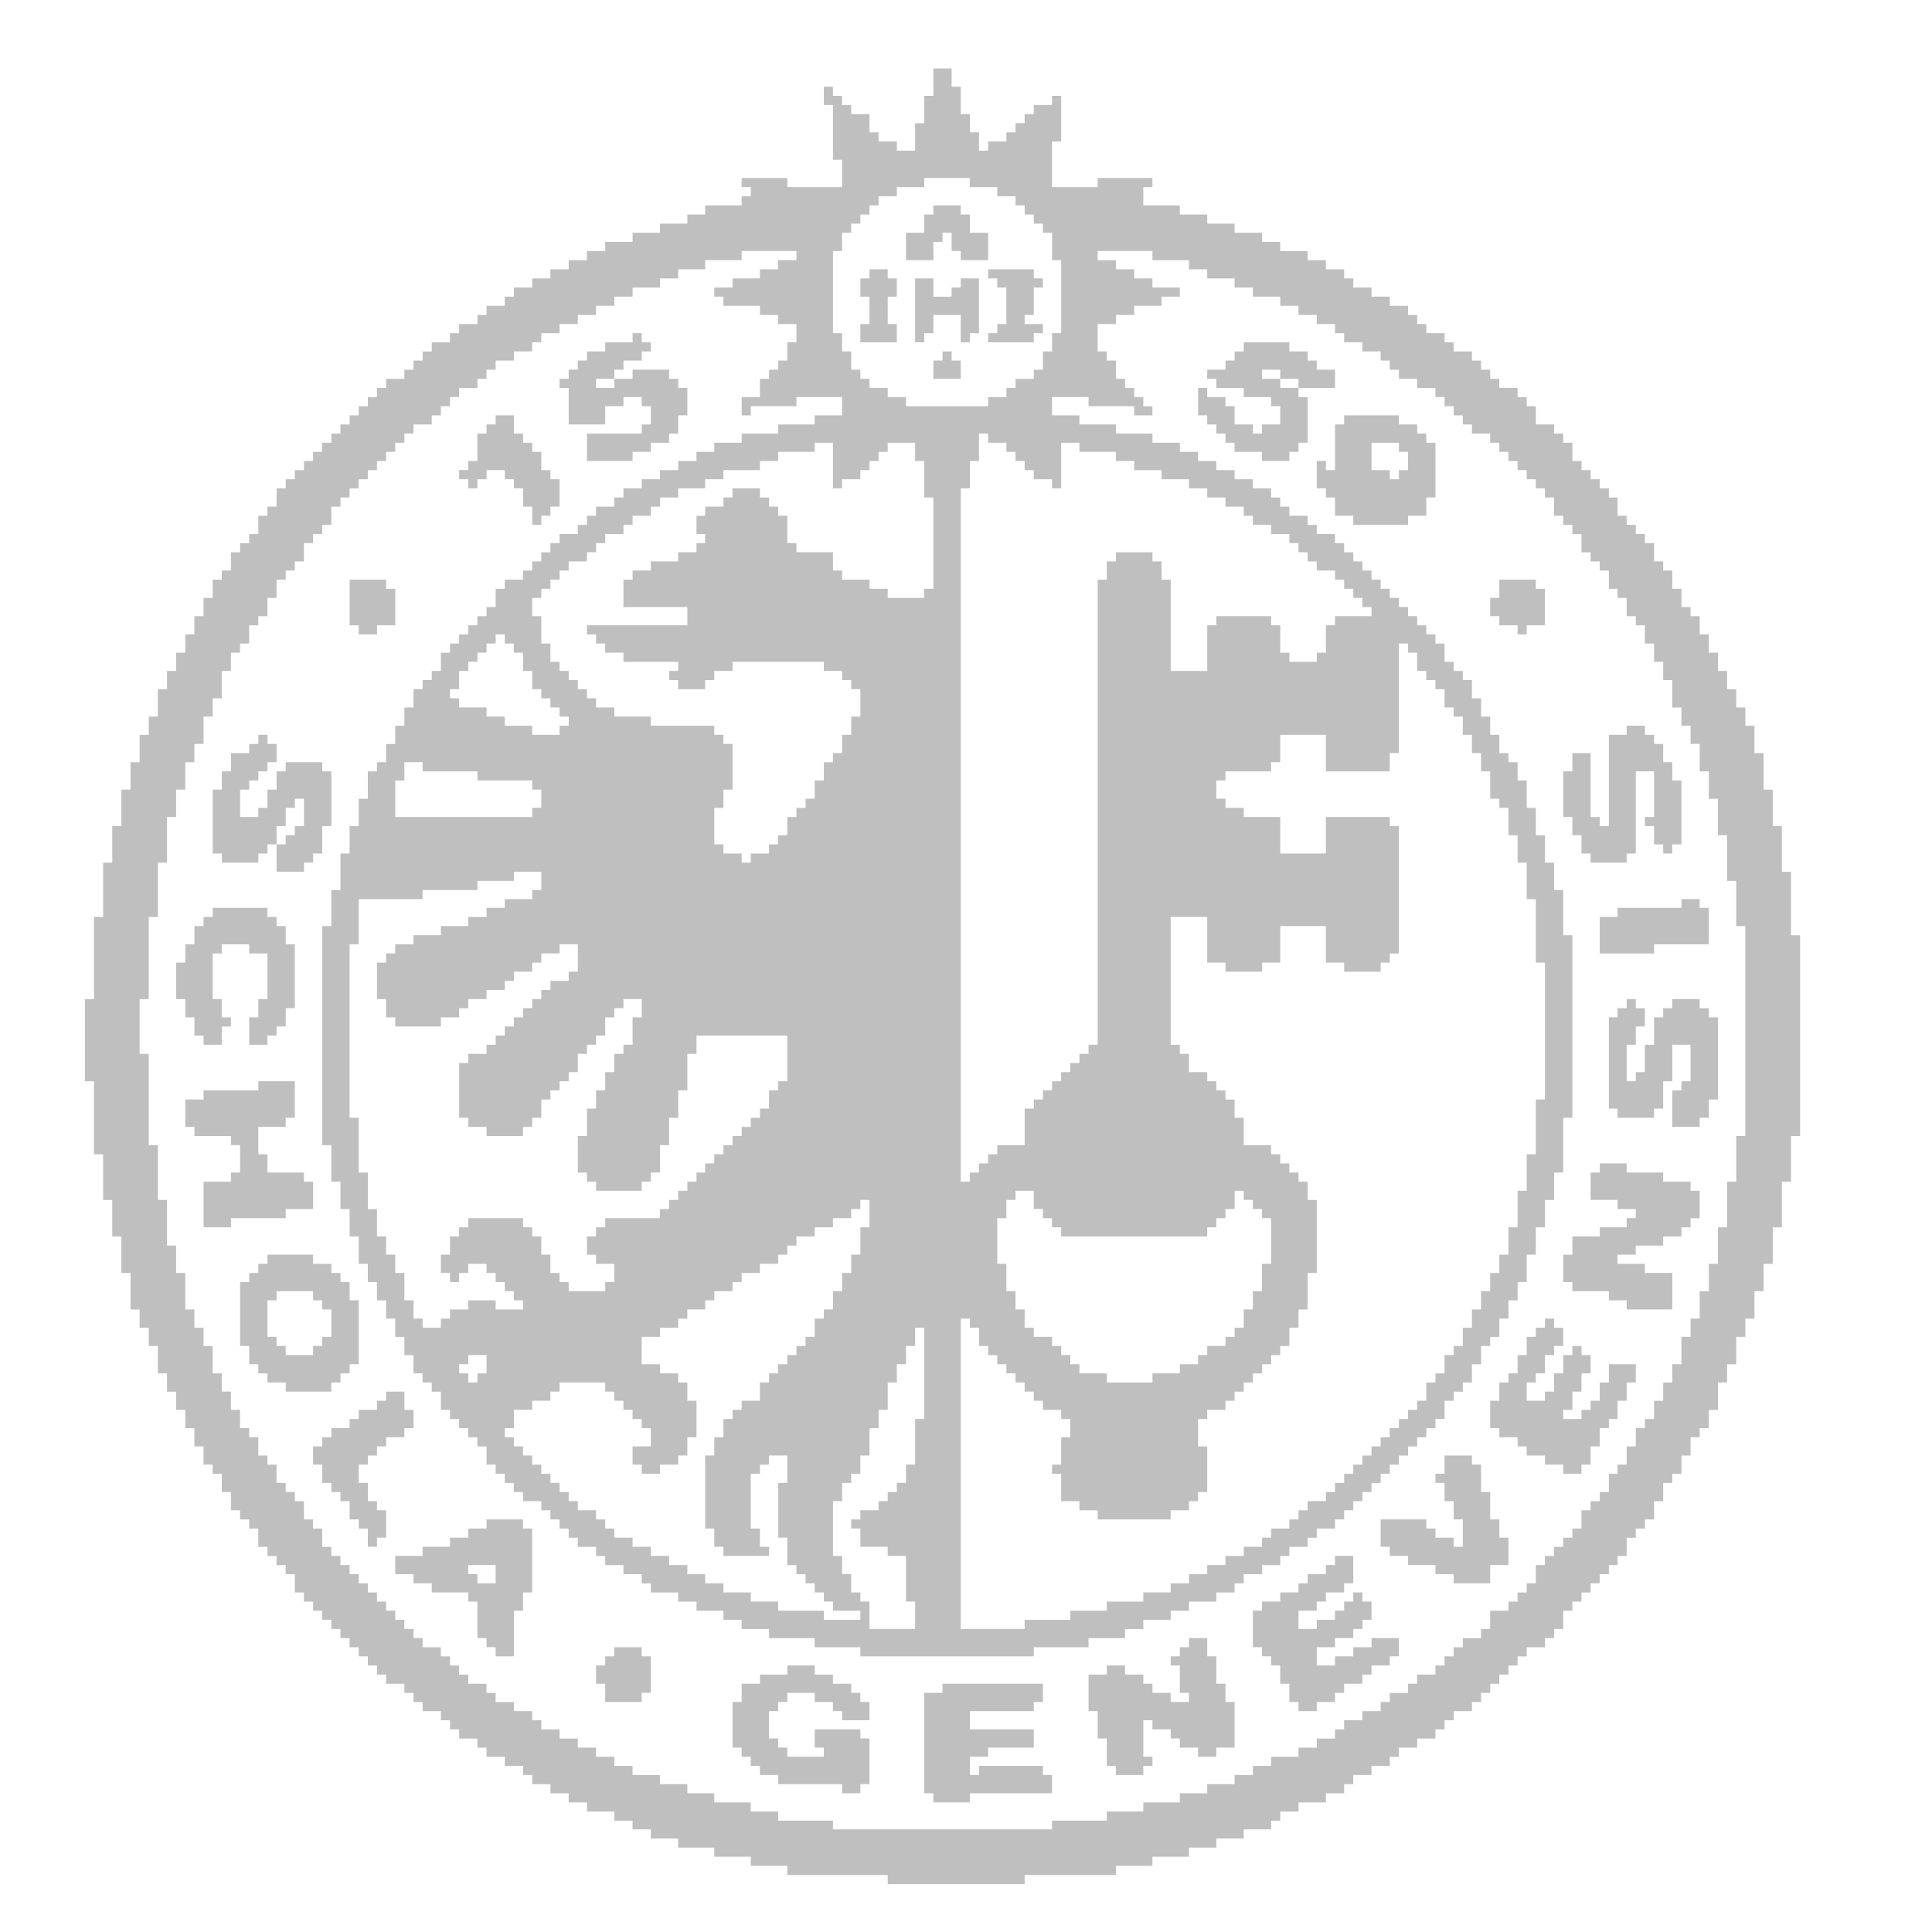 <?xml version="1.0" encoding="UTF-8"?>
<!DOCTYPE svg PUBLIC "-//W3C//DTD SVG 1.1//EN" "http://www.w3.org/Graphics/SVG/1.1/DTD/svg11.dtd">
<!-- Creator: CorelDRAW X7 -->
<svg xmlns="http://www.w3.org/2000/svg" xml:space="preserve" width="42.333mm" height="42.333mm" version="1.1" style="shape-rendering:geometricPrecision; text-rendering:geometricPrecision; image-rendering:optimizeQuality; fill-rule:evenodd; clip-rule:evenodd"
viewBox="0 0 4233 4233"
 xmlns:xlink="http://www.w3.org/1999/xlink">
 <defs>
  <style type="text/css">
   <![CDATA[
    .fil0 {fill:#BFBFBF}
   ]]>
  </style>
 </defs>
 <g id="Layer_x0020_1">
  <g id="_344016032">
   <path class="fil0" d="M2005 3209l-20 0 0 40 -20 0 0 20 -20 0 0 20 -20 0 0 20 -40 0 0 20 -20 0 0 20 20 0 0 40 60 0 0 20 40 0 0 100 20 0 0 60 -100 0 0 -60 -20 0 0 -20 -20 0 0 -40 -20 0 0 -40 -20 0 0 -120 20 0 0 -40 20 0 0 -20 20 0 0 -40 20 0 0 -60 20 0 0 -40 20 0 0 -60 20 0 0 -40 20 0 0 -40 20 0 0 -40 20 0 0 200 -20 0 0 100zm-999 -220l20 0 0 -20 40 0 0 40 -20 0 0 20 -20 0 0 -20 -20 0 0 -20zm1179 -320l20 0 0 -40 20 0 0 -20 40 0 0 40 20 0 0 20 20 0 0 20 20 0 0 20 320 0 0 -20 20 0 0 -20 20 0 0 -20 20 0 0 -40 20 0 0 20 20 0 0 20 20 0 0 20 20 0 0 100 -20 0 0 60 -20 0 0 40 -20 0 0 40 -20 0 0 20 -20 0 0 20 -40 0 0 20 -20 0 0 20 -40 0 0 20 -60 0 0 20 -100 0 0 -20 -60 0 0 -20 -20 0 0 -20 -20 0 0 -20 -20 0 0 -20 -40 0 0 -20 -20 0 0 -40 -20 0 0 -40 -20 0 0 -60 -20 0 0 -100zm-300 80l-20 0 0 40 -20 0 0 40 -20 0 0 40 -20 0 0 20 -20 0 0 40 -20 0 0 20 -20 0 0 20 -20 0 0 20 -20 0 0 20 -20 0 0 20 -20 0 0 40 -40 0 0 20 -20 0 0 20 -20 0 0 40 -20 0 0 40 -20 0 0 160 20 0 0 40 20 0 0 20 100 0 0 -20 -20 0 0 -40 -20 0 0 -120 20 0 0 -20 20 0 0 -20 40 0 0 60 -20 0 0 120 20 0 0 60 20 0 0 20 20 0 0 20 20 0 0 20 20 0 0 20 20 0 0 20 60 0 0 20 -80 0 0 -20 -100 0 0 -20 -60 0 0 -20 -60 0 0 -20 -40 0 0 -20 -39 0 0 -20 -40 0 0 -20 -40 0 0 -20 -40 0 0 -20 -40 0 0 -20 -20 0 0 -20 -20 0 0 -20 -40 0 0 -20 -20 0 0 -20 -20 0 0 -20 -20 0 0 -20 -20 0 0 -20 -20 0 0 -20 -20 0 0 -20 -20 0 0 -20 -20 0 0 -20 20 0 0 -40 40 0 0 -20 40 0 0 -20 20 0 0 -20 100 0 0 20 20 0 0 20 20 0 0 20 20 0 0 20 20 0 0 20 20 0 0 40 -40 0 0 40 20 0 0 20 40 0 0 -20 40 0 0 -20 20 0 0 -40 20 0 0 -80 -20 0 0 -40 -20 0 0 -20 -40 0 0 -20 -40 0 0 -60 40 0 0 -20 40 0 0 -20 20 0 0 -20 39 0 0 -20 20 0 0 -20 40 0 0 -20 20 0 0 -20 40 0 0 -20 40 0 0 -20 20 0 0 -20 20 0 0 -20 40 0 0 -20 40 0 0 -20 40 0 0 -20 20 0 0 -20 20 0 0 60 -20 0 0 60zm-719 -779l-60 0 0 19 -40 0 0 20 -40 0 0 20 -60 0 0 20 -60 0 0 20 -40 0 0 20 -20 0 0 20 -20 0 0 80 20 0 0 40 20 0 0 20 100 0 0 -20 40 0 0 -20 20 0 0 -20 40 0 0 -20 40 0 0 -20 20 0 0 -20 40 0 0 -20 20 0 0 -20 40 0 0 -20 40 0 0 60 -20 0 0 20 -40 0 0 20 -20 0 0 20 -20 0 0 20 -20 0 0 20 -20 0 0 20 -20 0 0 20 -20 0 0 20 -20 0 0 20 -40 0 0 20 -20 0 0 120 20 0 0 20 40 0 0 20 80 0 0 -20 20 0 0 -20 20 0 0 -40 20 0 0 -20 20 0 0 -20 20 0 0 -20 20 0 0 -40 20 0 0 -20 20 0 0 -20 20 0 0 -40 20 0 0 -20 20 0 0 -20 40 0 0 40 -20 0 0 60 -20 0 0 20 -20 0 0 40 -20 0 0 40 -20 0 0 40 -20 0 0 60 -20 0 0 80 20 0 0 20 20 0 0 20 100 0 0 -20 20 0 0 -20 20 0 0 -60 20 0 0 -60 20 0 0 -60 20 0 0 -80 20 0 0 -40 199 0 0 100 -20 0 0 20 -20 0 0 40 -20 0 0 20 -20 0 0 20 -20 0 0 20 -20 0 0 20 -20 0 0 20 -20 0 0 20 -20 0 0 20 -19 0 0 20 -20 0 0 20 -20 0 0 20 -20 0 0 20 -20 0 0 20 -120 0 0 20 -20 0 0 20 -20 0 0 40 20 0 0 20 40 0 0 40 -20 0 0 20 -80 0 0 -20 -20 0 0 -20 -20 0 0 -40 -20 0 0 -40 -20 0 0 -20 -20 0 0 -20 -120 0 0 20 -20 0 0 20 -20 0 0 40 -20 0 0 40 20 0 0 20 20 0 0 -20 20 0 0 -20 40 0 0 20 20 0 0 20 20 0 0 20 20 0 0 20 20 0 0 20 -60 0 0 -20 -60 0 0 20 -40 0 0 20 -20 0 0 20 -40 0 0 -20 -20 0 0 -40 -20 0 0 -60 -20 0 0 -40 -20 0 0 -40 -20 0 0 -60 -20 0 0 -80 -20 0 0 -120 -20 0 0 -380 20 0 0 -99 140 0 0 -20 120 0 0 -20 80 0 0 -20 60 0 0 40 -20 0 0 20zm0 -180l-300 0 0 -80 20 0 0 -40 40 0 0 20 120 0 0 20 120 0 0 20 20 0 0 40 -20 0 0 20zm1499 -80l20 0 0 -20 100 0 0 -20 20 0 0 -60 100 0 0 80 140 0 0 -40 20 0 0 -240 20 0 0 20 20 0 0 40 20 0 0 20 20 0 0 20 20 0 0 40 20 0 0 20 20 0 0 40 20 0 0 40 20 0 0 40 20 0 0 60 20 0 0 20 20 0 0 60 20 0 0 60 20 0 0 80 20 0 0 139 20 0 0 300 -20 0 0 120 -20 0 0 80 -20 0 0 80 -20 0 0 60 -20 0 0 40 -20 0 0 40 -20 0 0 40 -20 0 0 40 -20 0 0 40 -20 0 0 20 -20 0 0 40 -20 0 0 20 -20 0 0 40 -20 0 0 20 -20 0 0 20 -20 0 0 20 -20 0 0 20 -20 0 0 20 -20 0 0 20 -20 0 0 20 -20 0 0 20 -20 0 0 20 -20 0 0 20 -20 0 0 20 -40 0 0 20 -20 0 0 20 -20 0 0 20 -40 0 0 20 -20 0 0 20 -40 0 0 20 -40 0 0 20 -40 0 0 20 -40 0 0 20 -40 0 0 20 -60 0 0 20 -80 0 0 20 -80 0 0 20 -100 0 0 20 -140 0 0 -680 20 0 0 20 20 0 0 40 20 0 0 20 20 0 0 20 20 0 0 20 20 0 0 20 20 0 0 20 20 0 0 20 20 0 0 20 40 0 0 20 20 0 0 40 -20 0 0 60 -20 0 0 20 20 0 0 60 40 0 0 20 40 0 0 20 160 0 0 -20 40 0 0 -20 20 0 0 -20 20 0 0 -100 -20 0 0 -60 20 0 0 -20 40 0 0 -20 20 0 0 -20 20 0 0 -20 20 0 0 -20 20 0 0 -20 20 0 0 -20 20 0 0 -20 20 0 0 -40 20 0 0 -40 20 0 0 -80 20 0 0 -160 -20 0 0 -40 -20 0 0 -20 -20 0 0 -20 -20 0 0 -20 -20 0 0 -20 -60 0 0 -60 -20 0 0 -40 -20 0 0 -20 -20 0 0 -20 -20 0 0 -20 -40 0 0 -40 -20 0 0 -20 -20 0 0 -280 80 0 0 100 40 0 0 20 80 0 0 -20 40 0 0 -80 100 0 0 80 40 0 0 20 80 0 0 -20 20 0 0 -20 20 0 0 -279 -20 0 0 -20 -140 0 0 80 -100 0 0 -80 -80 0 0 -20 -40 0 0 -20 -20 0 0 -40zm-1679 -200l20 0 0 -40 20 0 0 -20 20 0 0 -20 20 0 0 -20 20 0 0 -20 20 0 0 20 20 0 0 20 20 0 0 40 20 0 0 40 20 0 0 20 20 0 0 20 20 0 0 20 20 0 0 20 -20 0 0 20 -60 0 0 -20 -60 0 0 -20 -40 0 0 -20 -60 0 0 -20 -20 0 0 -20zm1459 -280l-20 0 0 40 -20 0 0 1019 -20 0 0 20 -20 0 0 20 -20 0 0 20 -20 0 0 20 -20 0 0 20 -20 0 0 20 -20 0 0 20 -20 0 0 80 -60 0 0 20 -20 0 0 20 -20 0 0 20 -20 0 0 20 -20 0 0 -1519 20 0 0 -60 20 0 0 -60 20 0 0 20 40 0 0 20 20 0 0 20 20 0 0 20 20 0 0 20 40 0 0 20 20 0 0 -100 40 0 0 20 80 0 0 20 40 0 0 20 60 0 0 20 60 0 0 20 40 0 0 20 40 0 0 20 40 0 0 20 20 0 0 20 40 0 0 20 40 0 0 20 20 0 0 20 20 0 0 20 20 0 0 20 40 0 0 20 20 0 0 20 20 0 0 20 20 0 0 20 20 0 0 20 -80 0 0 20 -20 0 0 60 -20 0 0 20 -60 0 0 -20 -20 0 0 -60 -20 0 0 -20 -120 0 0 20 -20 0 0 100 -80 0 0 -200 -20 0 0 -40 -20 0 0 -20 -80 0 0 20zm-840 -140l-20 0 0 20 -40 0 0 20 -19 0 0 40 19 0 0 20 -19 0 0 20 -40 0 0 20 -60 0 0 20 -40 0 0 20 -20 0 0 60 140 0 0 40 -220 0 0 20 20 0 0 20 20 0 0 20 40 0 0 20 120 0 0 20 -20 0 0 20 20 0 0 20 59 0 0 -20 20 0 0 -20 40 0 0 -20 200 0 0 20 40 0 0 20 20 0 0 20 20 0 0 60 -20 0 0 40 -20 0 0 40 -20 0 0 20 -20 0 0 40 -20 0 0 40 -20 0 0 20 -20 0 0 20 -20 0 0 40 -20 0 0 20 -20 0 0 20 -40 0 0 20 -20 0 0 -20 -40 0 0 -20 -20 0 0 -80 20 0 0 -40 20 0 0 -100 -20 0 0 -20 -20 0 0 -20 -139 0 0 -20 -80 0 0 -20 -40 0 0 -20 -20 0 0 -20 -20 0 0 -20 -20 0 0 -20 -20 0 0 -20 -20 0 0 -40 -20 0 0 -60 -20 0 0 -40 20 0 0 -20 20 0 0 -20 20 0 0 -20 20 0 0 -20 40 0 0 -20 20 0 0 -20 20 0 0 -20 40 0 0 -20 20 0 0 -20 40 0 0 -20 20 0 0 -20 40 0 0 -20 59 0 0 -20 40 0 0 -20 80 0 0 -20 40 0 0 -20 80 0 0 -20 40 0 0 100 20 0 0 -20 40 0 0 -20 20 0 0 -20 20 0 0 -20 20 0 0 -20 60 0 0 40 20 0 0 80 20 0 0 200 -20 0 0 20 -80 0 0 -20 -40 0 0 -20 -60 0 0 -20 -20 0 0 -40 -80 0 0 -20 -20 0 0 -60 -20 0 0 -20 -20 0 0 -20 -20 0 0 -20 -60 0 0 20zm220 -540l20 0 0 -40 20 0 0 -20 20 0 0 -20 20 0 0 -20 20 0 0 -20 40 0 0 -20 60 0 0 -20 100 0 0 20 60 0 0 20 40 0 0 20 20 0 0 20 20 0 0 20 20 0 0 20 20 0 0 60 20 0 0 160 -20 0 0 40 -20 0 0 40 -20 0 0 20 -40 0 0 20 -20 0 0 20 -40 0 0 20 -180 0 0 -20 -40 0 0 -20 -40 0 0 -20 -20 0 0 -20 -20 0 0 -40 -20 0 0 -40 -20 0 0 -180zm-120 40l-40 0 0 20 -60 0 0 20 -40 0 0 20 20 0 0 20 80 0 0 20 40 0 0 20 40 0 0 40 -20 0 0 40 -20 0 0 20 -20 0 0 20 -20 0 0 40 -40 0 0 40 20 0 0 -20 100 0 0 -20 100 0 0 40 -60 0 0 20 -80 0 0 20 -80 0 0 20 -60 0 0 20 -39 0 0 20 -40 0 0 20 -40 0 0 20 -40 0 0 20 -40 0 0 20 -20 0 0 20 -40 0 0 20 -20 0 0 20 -20 0 0 20 -40 0 0 20 -20 0 0 20 -20 0 0 20 -20 0 0 20 -20 0 0 20 -40 0 0 20 -20 0 0 40 -20 0 0 20 -20 0 0 20 -20 0 0 20 -20 0 0 20 -20 0 0 20 -20 0 0 40 -20 0 0 20 -20 0 0 20 -20 0 0 40 -20 0 0 40 -20 0 0 40 -20 0 0 40 -20 0 0 20 -20 0 0 60 -20 0 0 60 -20 0 0 60 -20 0 0 80 -20 0 0 79 -20 0 0 480 20 0 0 80 20 0 0 60 20 0 0 60 20 0 0 60 20 0 0 40 20 0 0 40 20 0 0 40 20 0 0 40 20 0 0 40 20 0 0 40 20 0 0 20 20 0 0 20 20 0 0 40 20 0 0 20 20 0 0 20 20 0 0 20 20 0 0 20 20 0 0 40 20 0 0 20 20 0 0 20 20 0 0 20 20 0 0 20 40 0 0 20 20 0 0 20 20 0 0 20 20 0 0 20 20 0 0 20 40 0 0 20 20 0 0 20 40 0 0 20 40 0 0 20 20 0 0 20 60 0 0 20 40 0 0 20 59 0 0 20 40 0 0 20 60 0 0 20 100 0 0 20 100 0 0 20 380 0 0 -20 120 0 0 -20 80 0 0 -20 40 0 0 -20 60 0 0 -20 40 0 0 -20 60 0 0 -20 40 0 0 -20 20 0 0 -20 40 0 0 -20 40 0 0 -20 20 0 0 -20 40 0 0 -20 20 0 0 -20 40 0 0 -20 20 0 0 -20 20 0 0 -20 20 0 0 -20 20 0 0 -20 20 0 0 -20 20 0 0 -20 20 0 0 -20 20 0 0 -20 20 0 0 -20 20 0 0 -20 20 0 0 -20 20 0 0 -40 20 0 0 -20 20 0 0 -20 20 0 0 -40 20 0 0 -40 20 0 0 -20 20 0 0 -40 20 0 0 -40 20 0 0 -40 20 0 0 -60 20 0 0 -60 20 0 0 -60 20 0 0 -60 20 0 0 -120 20 0 0 -400 -20 0 0 -99 -20 0 0 -60 -20 0 0 -60 -20 0 0 -60 -20 0 0 -60 -20 0 0 -40 -20 0 0 -20 -20 0 0 -40 -20 0 0 -40 -20 0 0 -40 -20 0 0 -40 -20 0 0 -20 -20 0 0 -20 -20 0 0 -40 -20 0 0 -20 -20 0 0 -20 -20 0 0 -20 -20 0 0 -20 -20 0 0 -20 -20 0 0 -20 -20 0 0 -20 -20 0 0 -20 -20 0 0 -20 -20 0 0 -20 -20 0 0 -20 -20 0 0 -20 -40 0 0 -20 -20 0 0 -20 -40 0 0 -20 -20 0 0 -20 -20 0 0 -20 -40 0 0 -20 -40 0 0 -20 -40 0 0 -20 -40 0 0 -20 -40 0 0 -20 -60 0 0 -20 -80 0 0 -20 -80 0 0 -20 -60 0 0 -40 80 0 0 20 100 0 0 20 40 0 0 -20 -20 0 0 -20 -20 0 0 -20 -20 0 0 -20 -20 0 0 -40 -20 0 0 -20 -20 0 0 -60 40 0 0 -20 40 0 0 -20 60 0 0 -20 40 0 0 -20 -60 0 0 -20 -40 0 0 -20 -40 0 0 -20 -40 0 0 -20 120 0 0 20 80 0 0 20 40 0 0 20 60 0 0 20 40 0 0 20 60 0 0 20 40 0 0 20 40 0 0 20 40 0 0 20 20 0 0 20 40 0 0 20 40 0 0 20 20 0 0 20 20 0 0 20 40 0 0 20 40 0 0 20 20 0 0 20 20 0 0 20 20 0 0 20 20 0 0 20 40 0 0 20 20 0 0 20 20 0 0 20 20 0 0 20 20 0 0 20 20 0 0 20 20 0 0 20 20 0 0 40 20 0 0 20 20 0 0 20 20 0 0 40 20 0 0 20 20 0 0 20 20 0 0 40 19 0 0 20 20 0 0 40 20 0 0 20 20 0 0 40 20 0 0 40 20 0 0 40 20 0 0 60 20 0 0 40 20 0 0 40 20 0 0 60 20 0 0 60 20 0 0 80 20 0 0 100 20 0 0 99 20 0 0 460 -20 0 0 100 -20 0 0 100 -20 0 0 80 -20 0 0 60 -20 0 0 60 -20 0 0 40 -20 0 0 60 -20 0 0 40 -20 0 0 40 -20 0 0 40 -20 0 0 20 -20 0 0 40 -20 0 0 40 -20 0 0 20 -19 0 0 40 -20 0 0 20 -20 0 0 20 -20 0 0 40 -20 0 0 20 -20 0 0 20 -20 0 0 20 -20 0 0 20 -20 0 0 40 -20 0 0 20 -20 0 0 20 -20 0 0 20 -40 0 0 40 -20 0 0 20 -40 0 0 20 -20 0 0 20 -20 0 0 20 -20 0 0 20 -40 0 0 20 -20 0 0 20 -40 0 0 20 -20 0 0 20 -40 0 0 20 -40 0 0 20 -20 0 0 20 -40 0 0 20 -40 0 0 20 -60 0 0 20 -40 0 0 20 -40 0 0 20 -60 0 0 20 -60 0 0 20 -80 0 0 20 -80 0 0 20 -120 0 0 19 -480 0 0 -19 -120 0 0 -20 -60 0 0 -20 -80 0 0 -20 -59 0 0 -20 -60 0 0 -20 -60 0 0 -20 -40 0 0 -20 -40 0 0 -20 -40 0 0 -20 -40 0 0 -20 -40 0 0 -20 -20 0 0 -20 -40 0 0 -20 -40 0 0 -20 -20 0 0 -20 -40 0 0 -20 -20 0 0 -20 -20 0 0 -20 -20 0 0 -20 -40 0 0 -20 -20 0 0 -20 -20 0 0 -20 -20 0 0 -20 -20 0 0 -20 -20 0 0 -20 -20 0 0 -20 -20 0 0 -20 -20 0 0 -20 -20 0 0 -20 -20 0 0 -20 -20 0 0 -40 -20 0 0 -20 -20 0 0 -40 -20 0 0 -20 -20 0 0 -20 -20 0 0 -40 -20 0 0 -20 -20 0 0 -40 -20 0 0 -20 -20 0 0 -40 -20 0 0 -40 -20 0 0 -40 -20 0 0 -60 -20 0 0 -40 -20 0 0 -40 -20 0 0 -80 -20 0 0 -60 -20 0 0 -100 -20 0 0 -120 -20 0 0 -200 -20 0 0 -120 20 0 0 -180 20 0 0 -119 20 0 0 -100 20 0 0 -60 20 0 0 -60 20 0 0 -40 20 0 0 -60 20 0 0 -40 20 0 0 -60 20 0 0 -40 20 0 0 -20 20 0 0 -40 20 0 0 -20 20 0 0 -40 20 0 0 -40 20 0 0 -20 20 0 0 -20 20 0 0 -40 20 0 0 -20 20 0 0 -20 20 0 0 -40 20 0 0 -20 20 0 0 -20 20 0 0 -20 20 0 0 -20 20 0 0 -20 20 0 0 -20 20 0 0 -20 20 0 0 -20 20 0 0 -20 40 0 0 -20 20 0 0 -20 20 0 0 -20 20 0 0 -20 40 0 0 -20 20 0 0 -20 20 0 0 -20 40 0 0 -20 40 0 0 -20 20 0 0 -20 40 0 0 -20 40 0 0 -20 40 0 0 -20 40 0 0 -20 40 0 0 -20 60 0 0 -20 40 0 0 -20 59 0 0 -20 80 0 0 -20 120 0 0 20 -40 0 0 20zm340 -380l-20 0 0 60 -20 0 0 60 -40 0 0 -20 -40 0 0 -20 -20 0 0 -40 -40 0 0 -20 -20 0 0 -20 -20 0 0 -20 -20 0 0 40 20 0 0 120 20 0 0 60 -120 0 0 -20 -100 0 0 20 20 0 0 20 -20 0 0 20 -80 0 0 20 -39 0 0 20 -60 0 0 20 -60 0 0 20 -60 0 0 20 -40 0 0 20 -40 0 0 20 -40 0 0 20 -40 0 0 20 -40 0 0 20 -20 0 0 20 -40 0 0 20 -20 0 0 20 -40 0 0 20 -20 0 0 20 -40 0 0 20 -20 0 0 20 -20 0 0 20 -20 0 0 20 -40 0 0 20 -20 0 0 20 -20 0 0 20 -20 0 0 20 -20 0 0 20 -20 0 0 20 -20 0 0 20 -20 0 0 20 -20 0 0 20 -20 0 0 20 -20 0 0 20 -20 0 0 20 -20 0 0 40 -20 0 0 20 -20 0 0 40 -20 0 0 20 -20 0 0 20 -20 0 0 40 -20 0 0 20 -20 0 0 40 -20 0 0 40 -20 0 0 40 -20 0 0 40 -20 0 0 40 -20 0 0 40 -20 0 0 60 -20 0 0 40 -20 0 0 60 -20 0 0 60 -20 0 0 80 -20 0 0 80 -20 0 0 119 -20 0 0 180 -20 0 0 180 20 0 0 160 20 0 0 100 20 0 0 80 20 0 0 80 20 0 0 80 20 0 0 40 20 0 0 40 20 0 0 60 20 0 0 40 20 0 0 40 20 0 0 40 20 0 0 40 20 0 0 40 20 0 0 20 20 0 0 40 20 0 0 40 20 0 0 20 20 0 0 20 20 0 0 40 20 0 0 20 20 0 0 20 20 0 0 20 20 0 0 40 20 0 0 20 20 0 0 20 20 0 0 20 20 0 0 20 20 0 0 20 20 0 0 20 20 0 0 20 20 0 0 20 20 0 0 20 20 0 0 20 40 0 0 20 20 0 0 20 20 0 0 20 40 0 0 20 20 0 0 20 20 0 0 20 40 0 0 20 20 0 0 20 40 0 0 20 40 0 0 20 20 0 0 20 40 0 0 20 40 0 0 20 40 0 0 20 60 0 0 20 40 0 0 19 40 0 0 20 60 0 0 20 79 0 0 20 80 0 0 20 80 0 0 20 220 0 0 20 300 0 0 -20 200 0 0 -20 80 0 0 -20 80 0 0 -20 60 0 0 -20 60 0 0 -20 60 0 0 -19 20 0 0 -20 40 0 0 -20 60 0 0 -20 40 0 0 -20 20 0 0 -20 40 0 0 -20 40 0 0 -20 20 0 0 -20 40 0 0 -20 40 0 0 -20 20 0 0 -20 20 0 0 -20 40 0 0 -20 20 0 0 -20 20 0 0 -20 20 0 0 -20 20 0 0 -20 20 0 0 -20 20 0 0 -20 40 0 0 -20 20 0 0 -20 20 0 0 -40 20 0 0 -20 20 0 0 -20 20 0 0 -20 20 0 0 -20 20 0 0 -20 19 0 0 -20 20 0 0 -40 20 0 0 -20 20 0 0 -20 20 0 0 -40 20 0 0 -40 20 0 0 -20 20 0 0 -40 20 0 0 -40 20 0 0 -20 20 0 0 -40 20 0 0 -60 20 0 0 -40 20 0 0 -60 20 0 0 -40 20 0 0 -60 20 0 0 -60 20 0 0 -80 20 0 0 -100 20 0 0 -100 20 0 0 -440 -20 0 0 -139 -20 0 0 -100 -20 0 0 -80 -20 0 0 -80 -20 0 0 -60 -20 0 0 -40 -20 0 0 -40 -20 0 0 -40 -20 0 0 -40 -20 0 0 -40 -20 0 0 -40 -20 0 0 -20 -20 0 0 -40 -20 0 0 -40 -20 0 0 -20 -20 0 0 -40 -20 0 0 -20 -20 0 0 -20 -20 0 0 -20 -20 0 0 -40 -19 0 0 -20 -20 0 0 -20 -20 0 0 -20 -20 0 0 -20 -20 0 0 -40 -20 0 0 -20 -20 0 0 -20 -40 0 0 -40 -20 0 0 -20 -20 0 0 -20 -40 0 0 -20 -20 0 0 -20 -20 0 0 -20 -20 0 0 -20 -40 0 0 -20 -20 0 0 -20 -40 0 0 -20 -20 0 0 -20 -20 0 0 -20 -40 0 0 -20 -40 0 0 -20 -40 0 0 -20 -20 0 0 -20 -40 0 0 -20 -40 0 0 -20 -60 0 0 -20 -40 0 0 -20 -60 0 0 -20 -60 0 0 -20 -60 0 0 -20 -80 0 0 -40 20 0 0 -20 -120 0 0 20 -100 0 0 -100 20 0 0 -100 -20 0 0 20 -40 0 0 20 -20 0 0 20 -20 0 0 20 -20 0 0 20 -40 0 0 20 -20 0 0 -40 -20 0 0 -40 -20 0 0 -60 -20 0 0 -40 -40 0 0 60z"/>
   <polygon class="fil0" points="3505,2569 3485,2569 3485,2629 3544,2629 3544,2649 3584,2649 3584,2669 3564,2669 3564,2689 3505,2689 3505,2709 3445,2709 3445,2749 3425,2749 3425,2809 3445,2809 3445,2829 3525,2829 3525,2849 3564,2849 3564,2869 3664,2869 3664,2789 3604,2789 3604,2769 3544,2769 3544,2749 3584,2749 3584,2729 3644,2729 3644,2709 3684,2709 3684,2689 3704,2689 3704,2669 3724,2669 3724,2609 3704,2609 3704,2589 3644,2589 3644,2569 3564,2569 3564,2549 3505,2549 "/>
   <polygon class="fil0" points="2605,3609 2585,3609 2585,3629 2565,3629 2565,3649 2585,3649 2585,3709 2605,3709 2605,3729 2565,3729 2565,3709 2525,3709 2525,3689 2505,3689 2505,3669 2465,3669 2465,3649 2425,3649 2425,3669 2385,3669 2385,3749 2405,3749 2405,3809 2425,3809 2425,3869 2445,3869 2445,3889 2505,3889 2505,3869 2525,3869 2525,3849 2505,3849 2505,3769 2525,3769 2525,3789 2565,3789 2565,3809 2585,3809 2585,3829 2625,3829 2625,3849 2665,3849 2665,3829 2705,3829 2705,3729 2685,3729 2685,3689 2665,3689 2665,3629 2645,3629 2645,3589 2605,3589 "/>
   <polygon class="fil0" points="2925,3429 2905,3429 2905,3449 2865,3449 2865,3469 2845,3469 2845,3489 2805,3489 2805,3509 2765,3509 2765,3529 2745,3529 2745,3609 2765,3609 2765,3629 2785,3629 2785,3649 2805,3649 2805,3689 2825,3689 2825,3729 2845,3729 2845,3749 2885,3749 2885,3729 2925,3729 2925,3709 2945,3709 2945,3689 2985,3689 2985,3669 3005,3669 3005,3649 3045,3649 3045,3629 3065,3629 3065,3589 3005,3589 3005,3609 2965,3609 2965,3629 2925,3629 2925,3649 2885,3649 2885,3609 2925,3609 2925,3589 2965,3589 2965,3569 2985,3569 2985,3549 3005,3549 3005,3509 2985,3509 2985,3489 2965,3489 2965,3509 2945,3509 2945,3529 2925,3529 2925,3549 2885,3549 2885,3569 2845,3569 2845,3529 2885,3529 2885,3509 2905,3509 2905,3489 2945,3489 2945,3469 2965,3469 2965,3409 2925,3409 "/>
   <polygon class="fil0" points="2065,3709 2025,3709 2025,3929 2045,3929 2045,3949 2125,3949 2125,3929 2305,3929 2305,3889 2285,3889 2285,3869 2145,3869 2145,3889 2125,3889 2125,3849 2165,3849 2165,3829 2265,3829 2265,3789 2125,3789 2125,3749 2265,3749 2265,3729 2285,3729 2285,3689 2065,3689 "/>
   <polygon class="fil0" points="3385,2909 3365,2909 3365,2929 3345,2929 3345,2969 3325,2969 3325,3009 3305,3009 3305,3029 3285,3029 3285,3069 3265,3069 3265,3129 3285,3129 3285,3149 3325,3149 3325,3169 3345,3169 3345,3189 3385,3189 3385,3209 3425,3209 3425,3229 3465,3229 3465,3209 3485,3209 3485,3169 3505,3169 3505,3129 3525,3129 3525,3109 3544,3109 3544,3069 3564,3069 3564,3029 3584,3029 3584,2989 3525,2989 3525,3029 3505,3029 3505,3069 3485,3069 3485,3089 3465,3089 3465,3109 3425,3109 3425,3089 3445,3089 3445,3049 3465,3049 3465,3009 3485,3009 3485,2969 3465,2969 3465,2949 3445,2949 3445,2969 3425,2969 3425,3009 3405,3009 3405,3049 3385,3049 3385,3069 3345,3069 3345,3029 3365,3029 3365,3009 3385,3009 3385,2969 3405,2969 3405,2949 3425,2949 3425,2909 3405,2909 3405,2889 3385,2889 "/>
   <polygon class="fil0" points="566,2389 446,2389 446,2409 406,2409 406,2469 426,2469 426,2489 506,2489 506,2509 526,2509 526,2569 506,2569 506,2589 446,2589 446,2689 506,2689 506,2669 626,2669 626,2649 686,2649 686,2589 666,2589 666,2569 586,2569 586,2529 566,2529 566,2469 626,2469 626,2449 646,2449 646,2369 566,2369 "/>
   <path class="fil0" d="M586 2849l20 0 0 -20 80 0 0 20 20 0 0 20 20 0 0 60 -20 0 0 20 -20 0 0 20 -60 0 0 -20 -20 0 0 -20 -20 0 0 -80zm0 -80l-20 0 0 20 -20 0 0 20 -20 0 0 140 20 0 0 40 20 0 0 20 20 0 0 20 40 0 0 20 100 0 0 -20 20 0 0 -20 20 0 0 -20 20 0 0 -140 -20 0 0 -40 -20 0 0 -20 -20 0 0 -20 -40 0 0 -20 -100 0 0 20z"/>
   <polygon class="fil0" points="1725,3669 1665,3669 1665,3689 1625,3689 1625,3729 1605,3729 1605,3829 1625,3829 1625,3849 1645,3849 1645,3869 1665,3869 1665,3889 1705,3889 1705,3909 1845,3909 1845,3929 1885,3929 1885,3909 1905,3909 1905,3809 1885,3809 1885,3789 1785,3789 1785,3829 1805,3829 1805,3849 1725,3849 1725,3829 1705,3829 1705,3809 1685,3809 1685,3749 1705,3749 1705,3729 1725,3729 1725,3709 1785,3709 1785,3729 1825,3729 1825,3749 1845,3749 1845,3769 1905,3769 1905,3729 1885,3729 1885,3709 1865,3709 1865,3689 1825,3689 1825,3669 1785,3669 1785,3649 1725,3649 "/>
   <path class="fil0" d="M606 1850l0 -40 20 0 0 -40 20 0 0 -20 20 0 0 60 -20 0 0 20 -20 0 0 20 -20 0zm0 0l0 60 60 0 0 -20 20 0 0 -20 20 0 0 -60 20 0 0 -120 -20 0 0 -20 -80 0 0 20 -20 0 0 40 -20 0 0 40 -20 0 0 20 -40 0 0 -60 20 0 0 -20 20 0 0 -20 20 0 0 -20 20 0 0 -40 -20 0 0 -20 -20 0 0 20 -20 0 0 20 -40 0 0 40 -20 0 0 40 -20 0 0 140 20 0 0 20 80 0 0 -20 20 0 0 -20 20 0z"/>
   <polygon class="fil0" points="3564,2209 3544,2209 3544,2229 3525,2229 3525,2429 3544,2429 3544,2449 3624,2449 3624,2429 3644,2429 3644,2369 3664,2369 3664,2289 3704,2289 3704,2369 3684,2369 3684,2389 3664,2389 3664,2469 3724,2469 3724,2449 3744,2449 3744,2409 3764,2409 3764,2229 3744,2229 3744,2209 3724,2209 3724,2189 3664,2189 3664,2209 3644,2209 3644,2229 3624,2229 3624,2289 3604,2289 3604,2349 3584,2349 3584,2369 3564,2369 3564,2289 3584,2289 3584,2249 3604,2249 3604,2209 3584,2209 3584,2189 3564,2189 "/>
   <polygon class="fil0" points="3564,1610 3525,1610 3525,1810 3505,1810 3505,1790 3485,1790 3485,1650 3445,1650 3445,1690 3425,1690 3425,1790 3445,1790 3445,1830 3465,1830 3465,1870 3485,1870 3485,1890 3564,1890 3564,1870 3584,1870 3584,1690 3624,1690 3624,1790 3604,1790 3604,1810 3624,1810 3624,1850 3644,1850 3644,1870 3664,1870 3664,1850 3684,1850 3684,1710 3664,1710 3664,1670 3644,1670 3644,1630 3624,1630 3624,1610 3604,1610 3604,1590 3564,1590 "/>
   <path class="fil0" d="M3005 970l60 0 0 20 20 0 0 40 -20 0 0 20 -20 0 0 -20 -40 0 0 -60zm-60 -40l-20 0 0 100 -20 0 0 -20 -20 0 0 60 20 0 0 20 20 0 0 40 40 0 0 20 120 0 0 -20 40 0 0 -40 20 0 0 -120 -20 0 0 -20 -20 0 0 -20 -40 0 0 -20 -120 0 0 20z"/>
   <polygon class="fil0" points="466,2009 446,2009 446,2029 426,2029 426,2069 406,2069 406,2109 386,2109 386,2189 406,2189 406,2229 426,2229 426,2269 446,2269 446,2289 486,2289 486,2249 506,2249 506,2229 486,2229 486,2189 466,2189 466,2089 486,2089 486,2069 546,2069 546,2089 586,2089 586,2189 566,2189 566,2229 546,2229 546,2289 586,2289 586,2269 606,2269 606,2249 626,2249 626,2209 646,2209 646,2069 626,2069 626,2029 606,2029 606,2009 586,2009 586,1989 466,1989 "/>
   <path class="fil0" d="M1026 3429l60 0 0 40 -40 0 0 -20 -20 0 0 -20zm40 -80l-40 0 0 20 -40 0 0 20 -60 0 0 20 -60 0 0 40 40 0 0 20 40 0 0 20 80 0 0 20 20 0 0 80 20 0 0 20 20 0 0 20 40 0 0 -100 20 0 0 -40 20 0 0 -140 -20 0 0 -20 -80 0 0 20z"/>
   <path class="fil0" d="M2845 850l-40 0 0 -20 40 0 0 20zm-40 -20l-40 0 0 -20 40 0 0 20zm40 20l80 0 0 -40 -40 0 0 -20 -20 0 0 -20 -40 0 0 -20 -100 0 0 20 -20 0 0 20 -20 0 0 20 -40 0 0 20 20 0 0 20 60 0 0 20 60 0 0 20 20 0 0 40 -40 0 0 20 -20 0 0 -20 -40 0 0 -40 -20 0 0 -20 -40 0 0 -20 -20 0 0 60 20 0 0 20 20 0 0 20 20 0 0 20 20 0 0 20 60 0 0 20 60 0 0 -20 20 0 0 -20 20 0 0 -100 -20 0 0 -20z"/>
   <path class="fil0" d="M1346 830l0 20 -40 0 0 -20 40 0zm0 0l0 -20 20 0 0 -20 40 0 0 -20 20 0 0 -20 -20 0 0 -20 -20 0 0 20 -60 0 0 20 -40 0 0 20 -20 0 0 20 -20 0 0 20 -20 0 0 20 20 0 0 80 80 0 0 -40 40 0 0 -20 40 0 0 20 20 0 0 40 -20 0 0 20 -120 0 0 60 100 0 0 -20 40 0 0 -20 40 0 0 -20 20 0 0 -40 20 0 0 -60 -20 0 0 -20 -20 0 0 -20 -80 0 0 20 -40 0z"/>
   <polygon class="fil0" points="3165,3229 3145,3229 3145,3249 3165,3249 3165,3289 3185,3289 3185,3329 3205,3329 3205,3389 3185,3389 3185,3369 3145,3369 3145,3349 3125,3349 3125,3329 3025,3329 3025,3389 3045,3389 3045,3409 3085,3409 3085,3429 3145,3429 3145,3449 3185,3449 3185,3469 3265,3469 3265,3429 3305,3429 3305,3369 3285,3369 3285,3329 3265,3329 3265,3269 3245,3269 3245,3209 3225,3209 3225,3189 3165,3189 "/>
   <polygon class="fil0" points="846,3069 826,3069 826,3089 786,3089 786,3109 766,3109 766,3129 726,3129 726,3149 706,3149 706,3169 686,3169 686,3209 706,3209 706,3249 726,3249 726,3269 746,3269 746,3289 766,3289 766,3329 786,3329 786,3349 806,3349 806,3389 826,3389 826,3369 846,3369 846,3309 826,3309 826,3289 806,3289 806,3249 786,3249 786,3209 806,3209 806,3189 826,3189 826,3169 846,3169 846,3149 886,3149 886,3129 906,3129 906,3089 886,3089 886,3049 846,3049 "/>
   <polygon class="fil0" points="1086,930 1066,930 1066,950 1046,950 1046,1010 1026,1010 1026,1030 1006,1030 1006,1050 1026,1050 1026,1070 1046,1070 1046,1050 1066,1050 1066,1030 1106,1030 1106,1050 1126,1050 1126,1070 1146,1070 1146,1110 1166,1110 1166,1150 1186,1150 1186,1130 1206,1130 1206,1110 1226,1110 1226,1050 1206,1050 1206,1030 1186,1030 1186,990 1166,990 1166,970 1146,970 1146,950 1126,950 1126,910 1086,910 "/>
   <polygon class="fil0" points="3684,1989 3544,1989 3544,2009 3505,2009 3505,2089 3624,2089 3624,2069 3744,2069 3744,1989 3724,1989 3724,1970 3684,1970 "/>
   <polygon class="fil0" points="2045,470 2025,470 2025,510 1985,510 1985,570 2045,570 2045,530 2065,530 2065,510 2085,510 2085,550 2105,550 2105,570 2165,570 2165,510 2125,510 2125,470 2105,470 2105,450 2045,450 "/>
   <polygon class="fil0" points="2005,750 2025,750 2025,730 2045,730 2045,690 2105,690 2105,750 2125,750 2125,730 2145,730 2145,610 2105,610 2105,630 2085,630 2085,650 2045,650 2045,610 2005,610 "/>
   <polygon class="fil0" points="2165,610 2185,610 2185,630 2205,630 2205,710 2185,710 2185,730 2165,730 2165,750 2265,750 2265,730 2285,730 2285,710 2245,710 2245,690 2265,690 2265,630 2285,630 2285,610 2265,610 2265,590 2165,590 "/>
   <polygon class="fil0" points="1346,3629 1326,3629 1326,3649 1306,3649 1306,3689 1326,3689 1326,3729 1406,3729 1406,3709 1426,3709 1426,3629 1406,3629 1406,3609 1346,3609 "/>
   <polygon class="fil0" points="3285,1310 3265,1310 3265,1350 3285,1350 3285,1370 3325,1370 3325,1390 3345,1390 3345,1370 3385,1370 3385,1290 3365,1290 3365,1270 3285,1270 "/>
   <polygon class="fil0" points="766,1370 786,1370 786,1390 826,1390 826,1370 866,1370 866,1290 846,1290 846,1270 766,1270 "/>
   <polygon class="fil0" points="1905,610 1885,610 1885,650 1905,650 1905,710 1885,710 1885,750 1965,750 1965,710 1945,710 1945,650 1965,650 1965,610 1945,610 1945,590 1905,590 "/>
   <polygon class="fil0" points="2065,790 2045,790 2045,830 2105,830 2105,790 2085,790 2085,770 2065,770 "/>
  </g>
 </g>
</svg>
